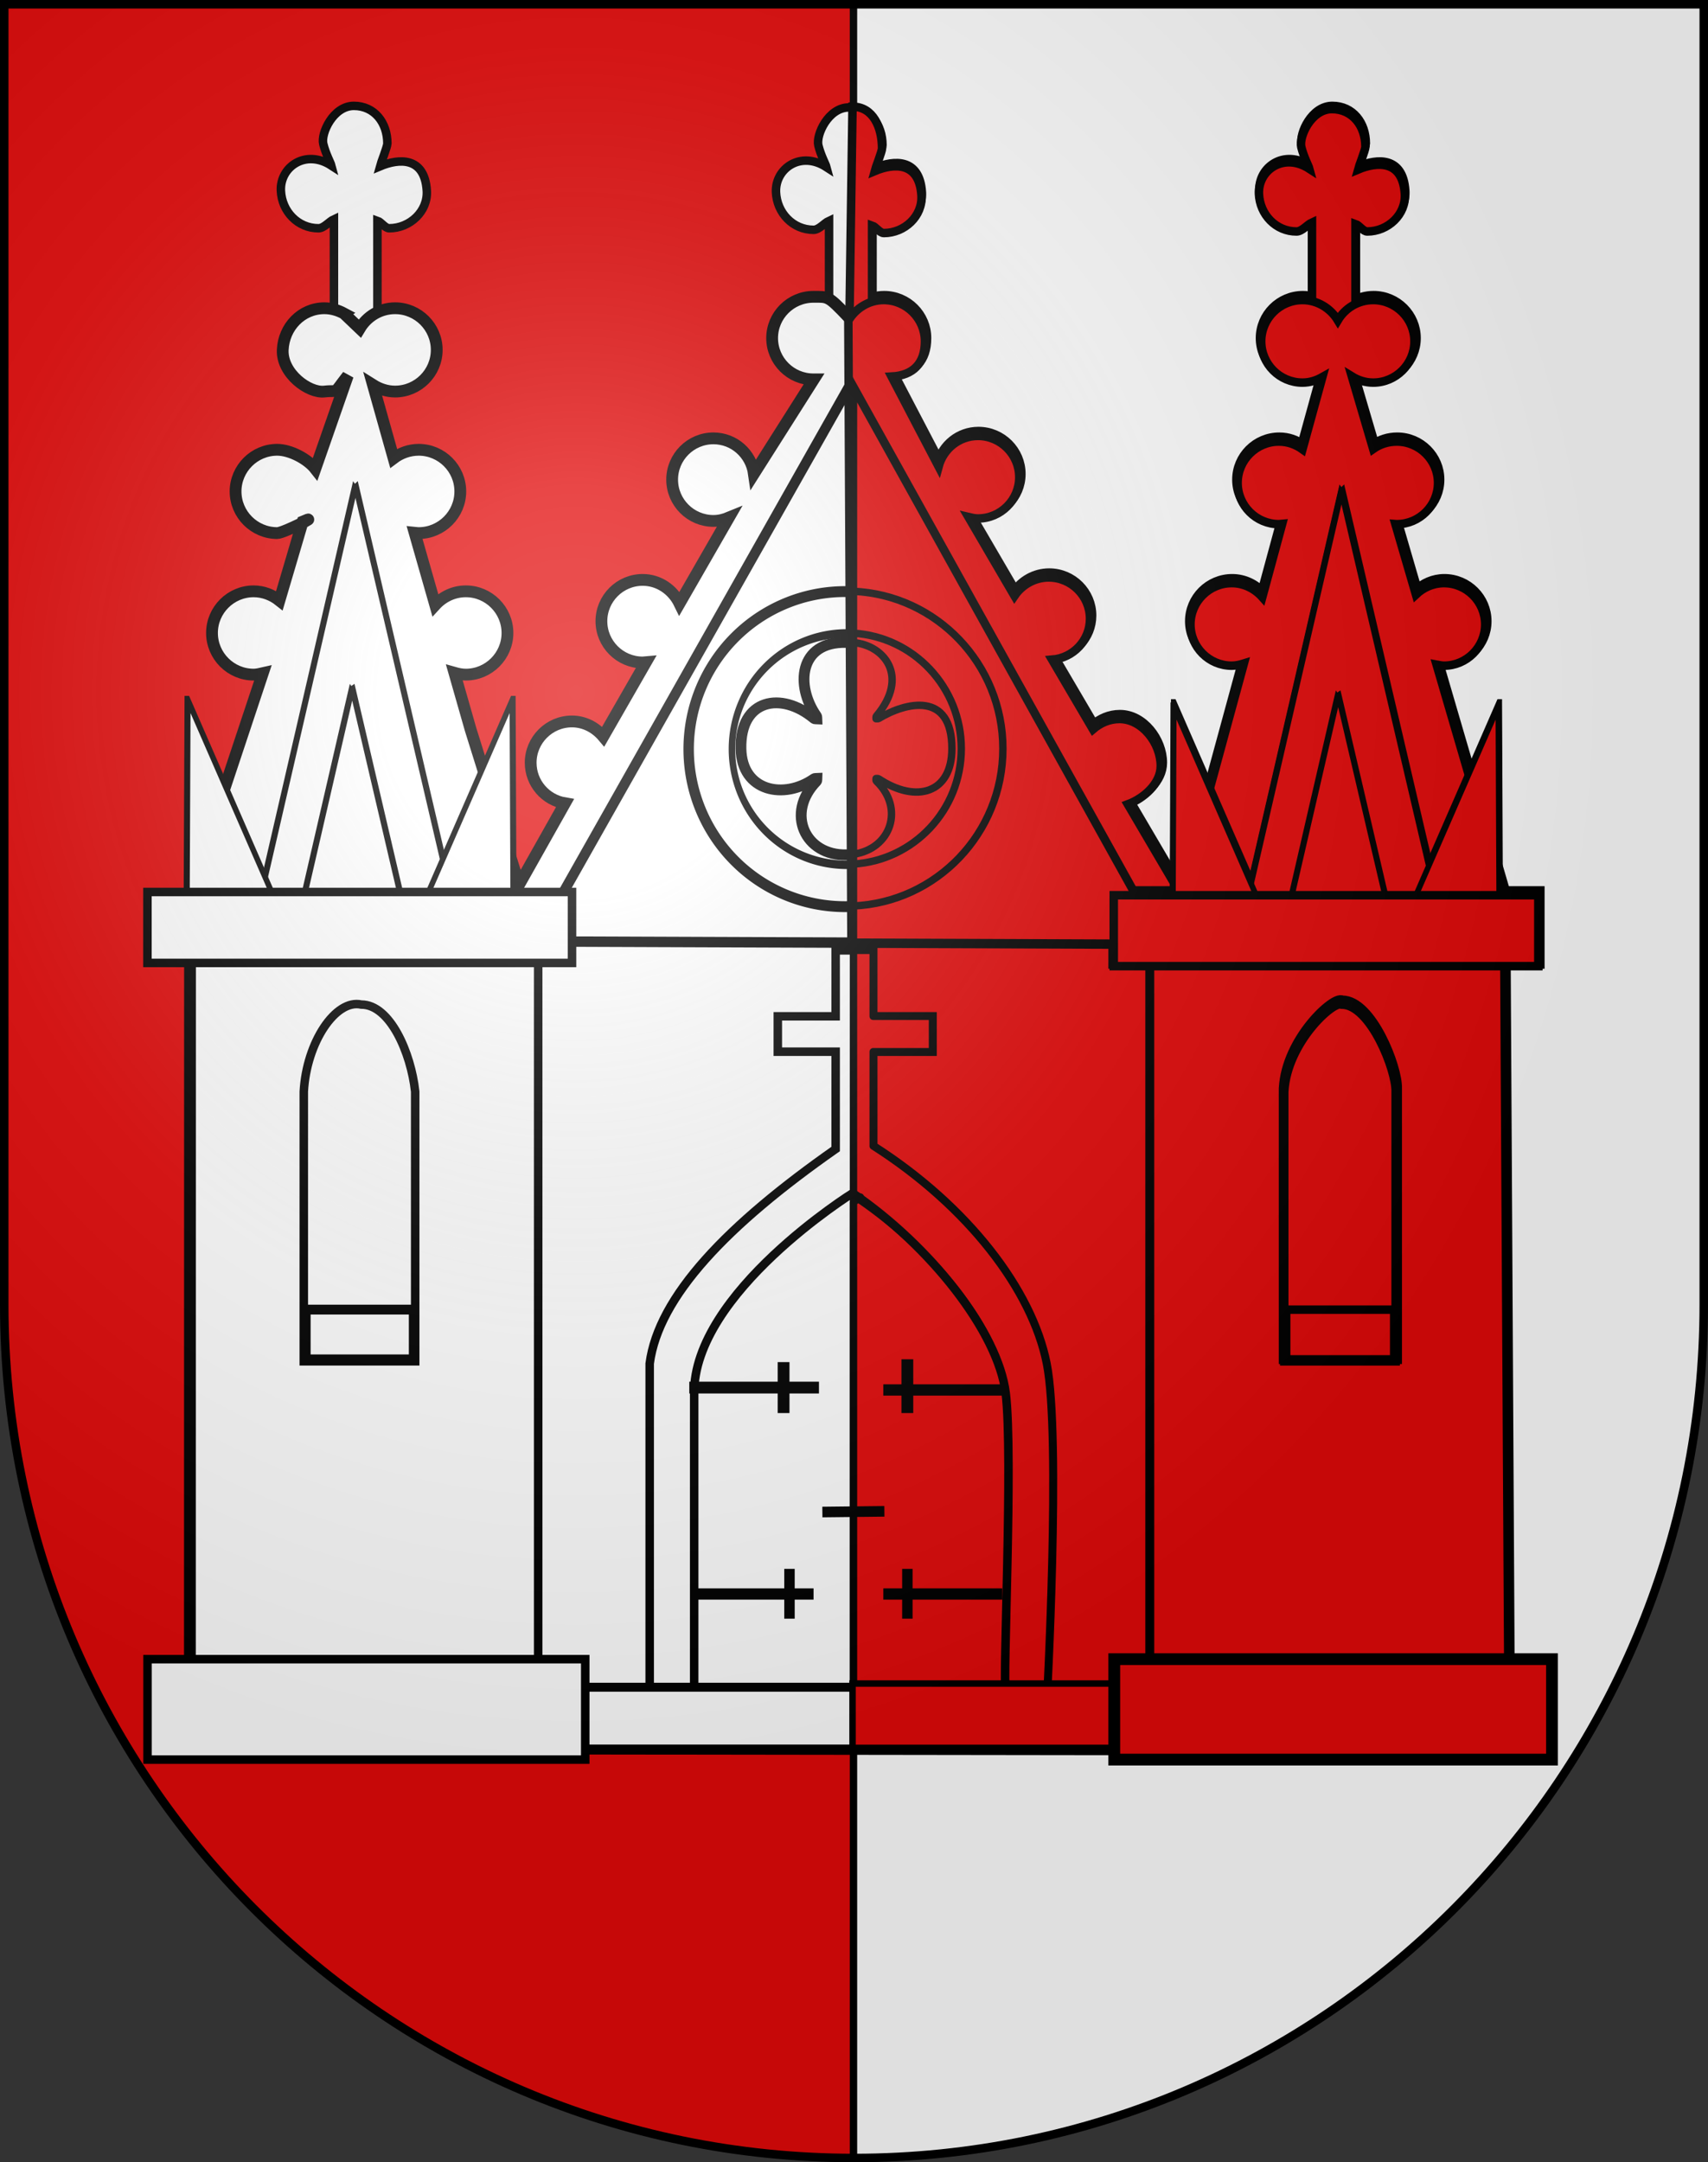 <svg xmlns="http://www.w3.org/2000/svg" xmlns:xlink="http://www.w3.org/1999/xlink" height="763" width="603" version="1.0"><rect width="100%" height="100%" fill="#333333" stroke="none"/><defs><radialGradient xlink:href="#a" id="b" gradientUnits="userSpaceOnUse" gradientTransform="matrix(1.215 0 0 1.267 -839.192 -490.49)" cx="858.042" cy="579.933" fx="858.042" fy="579.933" r="300"/><linearGradient id="a"><stop style="stop-color:#fff;stop-opacity:.314" offset="0"/><stop offset=".19" style="stop-color:#fff;stop-opacity:.251"/><stop style="stop-color:#6b6b6b;stop-opacity:.125" offset=".6"/><stop style="stop-color:#000;stop-opacity:.125" offset="1"/></linearGradient></defs><path d="M1.5 1.5v458.868c0 166.31 134.315 301.132 300 301.132s300-134.822 300-301.132V1.5H1.5z" style="fill:#e20909;fill-opacity:1"/><g style="display:inline"><path style="fill:#fff;fill-opacity:1;stroke:#000;stroke-width:3;stroke-miterlimit:4;stroke-dasharray:none;stroke-opacity:1" d="M124.92 37.362c-7.325.013-11.69 9.748-10.795 13.397.895 3.649 2.58 6.602 2.861 7.674-9.096-5.903-18.184.468-17.82 8.845.319 7.3 5.96 13.267 13.268 13.267 1.94 0 3.81-2.421 5.463-3.17v40.11h15.348v-39.59c1.304.434 2.709 2.65 4.162 2.65 7.307 0 13.729-5.975 13.268-13.267-.762-12.04-9.805-11.416-16.52-8.585.277-1.064 2.602-6.914 2.602-8.064 0-7.307-4.53-13.267-11.836-13.267z"/><path style="fill:#fff;fill-opacity:1;stroke:#000;stroke-width:2.614;stroke-linecap:round;stroke-linejoin:round;stroke-miterlimit:4;stroke-dasharray:none;stroke-opacity:1" d="M301.313 1.5v760h.187c165.685 0 300-134.814 300-301.125V1.5H301.312z"/><path d="M299.714 37.913c-7.325.014-11.69 9.749-10.795 13.397.895 3.65 2.58 6.603 2.861 7.675-9.096-5.904-18.184.468-17.82 8.844.318 7.3 5.96 13.268 13.268 13.268 1.94 0 3.81-2.422 5.463-3.171v40.11h15.348v-39.59c1.304.434 2.709 2.65 4.162 2.65 7.307 0 13.728-5.974 13.267-13.267-.761-12.039-9.804-11.416-16.519-8.584.276-1.064 2.602-6.915 2.602-8.065 0-7.307-4.53-13.267-11.837-13.267zM470.367 37.362c-7.326.013-11.691 9.748-10.796 13.397.895 3.649 2.58 6.602 2.861 7.674-9.096-5.903-18.184.468-17.82 8.845.319 7.3 5.96 13.267 13.268 13.267 1.94 0 3.81-2.421 5.463-3.17v40.11h15.348v-39.59c1.304.434 2.709 2.65 4.162 2.65 7.307 0 13.729-5.975 13.268-13.267-.762-12.04-9.805-11.416-16.52-8.585.277-1.064 2.602-6.914 2.602-8.064 0-7.307-4.53-13.267-11.836-13.267z" style="fill:#fff;fill-opacity:1;stroke:#000;stroke-width:3;stroke-miterlimit:4;stroke-dasharray:none;stroke-opacity:1"/><path style="fill:#fff;fill-opacity:1;fill-rule:evenodd;stroke:#000;stroke-width:4.162px;stroke-linecap:butt;stroke-linejoin:miter;stroke-opacity:1" d="M121.409 110.591c-2.058-1.102-4.398-1.82-6.894-1.82-8.087 0-14.339 6.618-14.698 14.697-.37 8.328 9.174 15.326 14.698 14.698 5.524-.627 2.737 1.426 8.28-5.63l-11.483 32.904c-2.682-3.426-8.76-6.723-13.446-6.723-8.087 0-14.698 6.61-14.698 14.698 0 8.087 6.61 14.698 14.698 14.698 2.33 0 16.047-7.092 9.003-4.06l-8.223 27.863c-2.5-1.986-5.666-3.252-9.105-3.252-8.087 0-14.697 6.61-14.697 14.698 0 8.087 6.61 14.698 14.697 14.698 1.113 0 2.21-.285 3.252-.52l-25.705 77.262-.049 302.055 465.782.618-1.69-302.673-23.804-81.424c.832.148 1.727.39 2.602.39 8.023 0 14.568-6.544 14.567-14.568 0-8.024-6.544-14.568-14.567-14.568-3.849 0-7.285 1.588-9.886 4.032l-7.284-24.973c.176.006.344.13.52.13 8.024 0 14.569-6.544 14.569-14.568 0-8.024-6.545-14.568-14.568-14.568-3.109 0-5.961.938-8.325 2.601l-7.544-25.623c2.22 1.373 4.744 2.21 7.544 2.21 8.024 0 14.568-6.543 14.568-14.567 0-8.024-6.544-14.568-14.568-14.568-5.328 0-9.946 2.866-12.487 7.154-2.543-4.224-7.2-7.154-12.486-7.154-8.024 0-14.568 6.544-14.568 14.568 0 8.024 6.544 14.568 14.568 14.568 2.59 0 4.916-.761 7.023-1.951l-7.023 25.494c-2.376-1.693-5.188-2.732-8.325-2.732-8.024 0-14.568 6.544-14.568 14.568 0 8.024 6.544 14.568 14.568 14.568.392 0 .787-.1 1.17-.13l-7.023 25.884c-2.662-2.975-6.492-4.943-10.796-4.943-8.024 0-14.568 6.544-14.568 14.568 0 8.024 6.544 14.568 14.568 14.568 1.505 0 2.927-.356 4.292-.78l-22.242 81.553-18.73-31.867c5.556-2.044 11.626-7.265 11.626-13.527 0-8.024-6.545-16.568-14.568-16.568-3.621 0-6.82 1.45-9.365 3.642l-14.438-24.583c7.48-.593 13.397-6.806 13.397-14.438 0-8.024-6.544-14.568-14.568-14.568-5.015 0-9.483 2.637-12.096 6.504l-16.26-27.835c1.078.254 2.228.52 3.383.52 8.023 0 14.568-6.544 14.568-14.568 0-8.024-6.545-14.568-14.568-14.568-6.717 0-12.253 4.602-13.918 10.796l-16.6-31.737c7.66-.408 11.788-4.677 11.788-12.438 0-8.024-6.545-14.568-14.568-14.568-5.328 0-9.956 3.005-12.487 7.284-7.369-7.707-7.159-7.284-12.487-7.284-8.024 0-14.568 6.544-14.568 14.568 0 8.024 6.544 14.568 14.568 14.568h.13l-21.12 33.298c-.999-7.052-6.981-12.487-14.308-12.487-8.024 0-14.568 6.544-14.568 14.568 0 8.024 6.544 14.568 14.568 14.568 1.96 0 3.756-.467 5.463-1.17l-17.43 30.306c-2.358-4.843-7.26-8.325-13.006-8.325-8.024 0-14.568 6.544-14.568 14.568 0 8.024 6.544 14.568 14.568 14.568.391 0 .787-.1 1.17-.13l-15.088 26.274c-2.667-3.174-6.589-5.333-11.056-5.333-8.023 0-14.568 6.544-14.568 14.568 0 7.198 5.226 13.153 12.097 14.308l-16.178 28.713-17.12-54.727-5.723-20.031c1.276.363 2.64.65 4.032.65 8.087 0 14.698-6.61 14.698-14.698 0-8.087-6.61-14.698-14.698-14.698-4.28 0-8.116 1.883-10.796 4.813l-7.284-25.494c.47.045.95.13 1.431.13 8.087 0 14.698-6.61 14.698-14.698 0-8.087-6.61-14.698-14.698-14.698-3.306 0-6.392 1.142-8.845 2.992l-7.284-25.884c2.26 1.425 4.937 2.341 7.804 2.341 8.088 0 14.698-6.61 14.698-14.698 0-8.087-6.61-14.698-14.698-14.698-5.334 0-9.93 2.88-12.486 7.154l-5.593-5.333z"/><path style="fill:#e20909;fill-opacity:1;stroke:#000;stroke-width:3;stroke-miterlimit:4;stroke-dasharray:none;stroke-opacity:1;display:inline" d="M470.213 38.503c-7.326.013-11.691 9.748-10.796 13.397.895 3.649 2.58 6.602 2.861 7.674-9.096-5.904-18.184.468-17.82 8.845.319 7.3 5.961 13.267 13.268 13.267 1.94 0 3.81-2.421 5.463-3.17v40.11h15.348v-39.59c1.305.434 2.709 2.65 4.162 2.65 7.307 0 13.729-5.975 13.268-13.267-.762-12.04-9.805-11.416-16.52-8.585.277-1.064 2.602-6.914 2.602-8.064 0-7.307-4.53-13.267-11.836-13.267zM300.975 37.64l-1.08 74.913 7.99 6.624v-39.59c1.304.434 2.709 2.65 4.162 2.65 7.307 0 13.729-5.974 13.267-13.267-.76-12.039-9.804-11.416-16.519-8.584.277-1.064 2.602-6.915 2.602-8.065 0-7.307-3.115-14.681-10.422-14.681z"/><path d="m532.667 618.616-1.176-210.462-.515-92.211-23.803-81.424c.832.148 1.727.39 2.602.39 8.023 0 14.568-6.544 14.568-14.568 0-8.024-6.545-14.568-14.568-14.568-3.849 0-7.284 1.588-9.886 4.032l-7.284-24.973c.176.006.344.13.52.13 8.024 0 14.569-6.544 14.569-14.568 0-8.024-6.545-14.568-14.568-14.568-3.108 0-5.96.938-8.325 2.601l-7.544-25.623c2.22 1.373 4.744 2.21 7.544 2.21 8.024 0 14.568-6.543 14.568-14.567 0-8.024-6.544-14.568-14.568-14.568-5.328 0-9.946 2.866-12.487 7.154-2.543-4.224-7.2-7.154-12.486-7.154-8.024 0-14.568 6.544-14.568 14.568 0 8.024 6.544 14.568 14.568 14.568 2.59 0 4.916-.761 7.024-1.951l-7.024 25.493c-2.376-1.692-5.188-2.73-8.325-2.731-8.023 0-14.568 6.544-14.568 14.568 0 8.024 6.545 14.568 14.568 14.568.392 0 .787-.1 1.17-.13l-7.023 25.884c-2.662-2.975-6.492-4.943-10.796-4.943-8.023 0-14.568 6.544-14.568 14.568 0 8.024 6.545 14.568 14.568 14.568 1.505 0 2.927-.356 4.293-.78l-22.242 81.553-18.73-31.867c5.555-2.044 11.625-7.266 11.625-13.527 0-8.024-6.545-16.568-14.568-16.568-3.621 0-6.82 1.449-9.365 3.642l-14.438-24.583c7.48-.593 13.397-6.806 13.397-14.438 0-8.024-6.544-14.568-14.568-14.568-5.015 0-9.483 2.637-12.096 6.504l-16.26-27.836c1.078.255 2.228.52 3.383.52 8.023 0 14.568-6.543 14.568-14.567 0-8.024-6.545-14.568-14.568-14.568-6.717 0-12.253 4.602-13.918 10.796l-16.6-31.737c7.66-.408 11.788-4.677 11.788-12.438 0-8.024-6.545-14.568-14.568-14.568-5.328 0-9.956 3.005-12.487 7.284l2.523 500.963 230.644 4.49z" style="fill:#e20909;fill-opacity:1;fill-rule:evenodd;stroke:#000;stroke-width:3;stroke-linecap:butt;stroke-linejoin:miter;stroke-miterlimit:4;stroke-dasharray:none;stroke-opacity:1;display:inline"/><path style="fill:#fff;fill-opacity:0;stroke:#000;stroke-width:1;stroke-miterlimit:4;stroke-dasharray:none;stroke-opacity:1" d="m849.185 344.334-61.934-.225 31.161-53.524 30.773 53.749z" transform="matrix(3.57 0 0 3.677 -2621.397 -933.067)"/><path transform="matrix(4.672 -1.223 .492 11.616 -3327.264 -2886.946)" d="m777.22 345.18 5.88 13.116-14.298-1.467 8.418-11.648z" style="fill:#fff;fill-opacity:1;stroke:#000;stroke-width:.405;stroke-miterlimit:4;stroke-dasharray:none;stroke-opacity:1"/><path style="fill:#fff;fill-opacity:1;stroke:#000;stroke-width:1.132;stroke-miterlimit:4;stroke-dasharray:none;stroke-opacity:1" d="m760.835 365.15 8.614-17.477 10.829 16.199-19.443 1.279z" transform="matrix(-1.573 .285 1.032 4.282 1266.013 -1460.096)"/><path transform="matrix(1.573 .285 -1.032 4.282 -322.325 -1460.096)" d="m760.835 365.15 8.614-17.477 10.829 16.199-19.443 1.279z" style="fill:#fff;fill-opacity:1;stroke:#000;stroke-width:1.132;stroke-miterlimit:4;stroke-dasharray:none;stroke-opacity:1"/><path style="fill:#fff;fill-opacity:1;stroke:#000;stroke-width:.773;stroke-miterlimit:4;stroke-dasharray:none;stroke-opacity:1" d="m777.22 345.18 5.88 13.116-14.298-1.467 8.418-11.648z" transform="matrix(2.447 -.64 .258 6.084 -1518.331 -1358.994)"/><path style="fill:#fff;fill-opacity:1;stroke:#000;stroke-width:4.105;stroke-miterlimit:4;stroke-dasharray:none;stroke-opacity:1" d="M393.357 314.763h149.899v25.031H393.357z"/><path style="fill:#fff;fill-opacity:0;stroke:#000;stroke-width:3.819;stroke-miterlimit:4;stroke-dasharray:none;stroke-opacity:1" d="M298.82 226.701c-16.943-.436-18.013 15.43-10.587 25.98.186.265.102.637.119.958-.32-.017-.704.088-.952-.12-11.53-9.648-26.164-6.912-25.814 10.655.304 15.226 15.272 18.047 25.814 10.656.265-.186.633-.103.952-.12-.017.321.106.725-.12.958-10.972 11.309-4.033 26.32 10.588 25.98 15.17-.352 21.166-15.898 10.587-25.98-.234-.224-.102-.637-.119-.958.319.017.682-.059.952.12 13.29 8.784 25.8 5.062 25.813-10.656.018-20.451-16.35-16.379-25.813-10.655-.277.168-.633.103-.952.12.017-.321-.09-.71.12-.958 12.667-15.04 1.296-26.71-10.588-25.98z"/><path style="fill:#fff;fill-opacity:0;stroke:#000;stroke-width:1;stroke-miterlimit:4;stroke-dasharray:none;stroke-opacity:1" d="M955.25 365.25a17.625 13.75 0 1 1-35.25 0 17.625 13.75 0 1 1 35.25 0z" transform="matrix(2.302 0 0 2.97 -1859.431 -820.45)"/><path style="fill:#fff;fill-opacity:0;stroke:#000;stroke-width:1;stroke-miterlimit:4;stroke-dasharray:none;stroke-opacity:1" d="M958.837 366.313a15.026 14.496 0 1 1-30.052 0 15.026 14.496 0 1 1 30.052 0z" transform="matrix(3.675 0 0 3.835 -3170.159 -1140.462)"/><g style="fill:#fff;fill-opacity:1;stroke:#000;stroke-opacity:1"><path d="M778.133 377.504c-.644-.404-4.647 3.188-4.879 7.378V407.746h9.45v-22.864c.065-1.76-2.134-7.387-4.57-7.378z" style="fill:#fff;fill-opacity:1;stroke:#000;stroke-width:1;stroke-miterlimit:4;stroke-dasharray:none;stroke-opacity:1" transform="matrix(4.162 0 0 4.162 -2764.738 -1217.799)"/><path style="fill:#fff;fill-opacity:1;stroke:#000;stroke-width:.834;stroke-miterlimit:4;stroke-dasharray:none;stroke-opacity:1" d="M773.417 403.364h9.166v4.219h-9.166z" transform="matrix(4.162 0 0 4.162 -2764.738 -1217.799)"/></g><path style="fill:#fff;fill-opacity:0;stroke:#000;stroke-width:4.121;stroke-miterlimit:4;stroke-dasharray:none;stroke-opacity:1" d="M298.642 419.356c-32.977 25.638-50.451 49.776-53.016 72.471v108.219h108.218V491.827c4.926-2.463-28.32-56.222-55.202-72.471z"/><path style="fill:#fff;fill-opacity:1;stroke:#000;stroke-width:3;stroke-miterlimit:4;stroke-dasharray:none;stroke-opacity:1" d="M295.02 335.353v23.282H274.6v12.487h20.42v34.339c-38.16 26.694-62.52 51.913-65.653 75.7v120.185h140.086s5.149-94.283 0-120.185c-5.149-25.9-27.72-55.407-61.165-76.741v-33.298h20.94v-12.487h-20.94v-23.282H295.02z"/><path style="fill:#e20909;fill-opacity:1;stroke:#000;stroke-width:2.614;stroke-linecap:round;stroke-linejoin:round;stroke-miterlimit:4;stroke-dasharray:none;stroke-opacity:1" d="M301.313 335.344v266h68.125s5.148-94.286 0-120.188c-5.15-25.901-27.71-55.416-61.157-76.75v-33.281h20.938v-12.5H308.28v-23.281h-6.969z"/><g style="fill:#fff;fill-opacity:0;stroke:#000;stroke-opacity:1"><path style="fill:#fff;fill-opacity:0;fill-rule:evenodd;stroke:#000;stroke-width:1px;stroke-linecap:butt;stroke-linejoin:miter;stroke-opacity:1" d="M822 410h11" transform="matrix(4.162 0 0 4.162 -3111.228 -1216.776)"/><g style="fill:#fff;fill-opacity:0;stroke:#000;stroke-opacity:1"><path style="fill:#fff;fill-opacity:0;fill-rule:evenodd;stroke:#000;stroke-width:1px;stroke-linecap:butt;stroke-linejoin:miter;stroke-opacity:1" d="M806 410h11" transform="matrix(4.162 0 0 4.162 -3111.228 -1216.776)"/></g></g><path style="fill:#e20909;fill-opacity:1;stroke:#000;stroke-width:2.614;stroke-linecap:round;stroke-linejoin:round;stroke-miterlimit:4;stroke-dasharray:none;stroke-opacity:1" d="M303.75 422.406c-.82.613-1.625 1.229-2.438 1.844v171.688h53.75c-1.161-.581 2.694-82.582 0-104.313-2.693-21.73-24.816-50.079-52.03-68.594l.718-.625z"/><path d="M245.076 491.62V595.923h109.986c-1.162-.581 2.693-82.574 0-104.305-2.694-21.73-26.81-52.086-54.024-70.601 0 0-56.24 35.108-55.962 70.601z" style="fill:#fff;fill-opacity:.006;stroke:#000;stroke-width:3;stroke-miterlimit:4;stroke-dasharray:none;stroke-opacity:1"/><g style="fill:#fff;fill-opacity:0;stroke:#000;stroke-opacity:1"><path d="M814 407.84v4.32M824.5 407.6v4.56" style="fill:#fff;fill-opacity:0;fill-rule:evenodd;stroke:#000;stroke-width:1px;stroke-linecap:butt;stroke-linejoin:miter;stroke-opacity:1" transform="matrix(4.162 0 0 4.162 -3111.228 -1216.776)"/><path style="fill:#fff;fill-opacity:0;fill-rule:evenodd;stroke:#000;stroke-width:.957px;stroke-linecap:butt;stroke-linejoin:miter;stroke-opacity:1" d="M822.458 427.5h10.084" transform="matrix(4.162 0 0 4.162 -3111.228 -1216.776)"/><path style="fill:#fff;fill-opacity:0;fill-rule:evenodd;stroke:#000;stroke-width:.885px;stroke-linecap:butt;stroke-linejoin:miter;stroke-opacity:1" d="M824.5 425.37v4.223" transform="matrix(4.162 0 0 4.162 -3111.228 -1216.776)"/><g style="fill:#fff;fill-opacity:0;stroke:#000;stroke-opacity:1"><path d="M806.458 427.5h10.084" style="fill:#fff;fill-opacity:0;fill-rule:evenodd;stroke:#000;stroke-width:.957px;stroke-linecap:butt;stroke-linejoin:miter;stroke-opacity:1" transform="matrix(4.162 0 0 4.162 -3111.228 -1216.776)"/><path d="M814.5 425.37v4.223" style="fill:#fff;fill-opacity:0;fill-rule:evenodd;stroke:#000;stroke-width:.885px;stroke-linecap:butt;stroke-linejoin:miter;stroke-opacity:1" transform="matrix(4.162 0 0 4.162 -3111.228 -1216.776)"/></g><path d="M822.458 410.202h10.084" style="fill:#fff;fill-opacity:0;fill-rule:evenodd;stroke:#000;stroke-width:.957px;stroke-linecap:butt;stroke-linejoin:miter;stroke-opacity:1" transform="matrix(4.162 0 0 4.162 -3111.228 -1216.776)"/></g><g style="fill:#fff;fill-opacity:0;stroke:#000;stroke-opacity:1"><path d="m822.07 420.492-5.26.058" style="fill:#fff;fill-opacity:0;fill-rule:evenodd;stroke:#000;stroke-width:.9px;stroke-linecap:butt;stroke-linejoin:miter;stroke-opacity:1" transform="matrix(4.162 0 0 4.162 -3109.228 -1216.776)"/></g><path transform="matrix(4.672 -1.223 .492 11.616 -3675.517 -2888.111)" d="m777.22 345.18 5.88 13.116-14.298-1.467 8.418-11.648z" style="fill:#fff;fill-opacity:1;stroke:#000;stroke-width:.405;stroke-miterlimit:4;stroke-dasharray:none;stroke-opacity:1"/><path style="fill:#fff;fill-opacity:1;stroke:#000;stroke-width:1.132;stroke-miterlimit:4;stroke-dasharray:none;stroke-opacity:1" d="m760.835 365.15 8.614-17.477 10.829 16.199-19.443 1.279z" transform="matrix(-1.573 .285 1.032 4.282 917.76 -1461.261)"/><path transform="matrix(1.573 .285 -1.032 4.282 -670.578 -1461.261)" d="m760.835 365.15 8.614-17.477 10.829 16.199-19.443 1.279z" style="fill:#fff;fill-opacity:1;stroke:#000;stroke-width:1.132;stroke-miterlimit:4;stroke-dasharray:none;stroke-opacity:1"/><path style="fill:#fff;fill-opacity:1;stroke:#000;stroke-width:.773;stroke-miterlimit:4;stroke-dasharray:none;stroke-opacity:1" d="m777.22 345.18 5.88 13.116-14.298-1.467 8.418-11.648z" transform="matrix(2.447 -.64 .258 6.084 -1866.584 -1360.159)"/><path style="fill:#fff;fill-opacity:1;stroke:#000;stroke-width:3;stroke-miterlimit:4;stroke-dasharray:none;stroke-opacity:1" d="M52.052 314.763h149.899v25.031H52.052z"/><path style="fill:none;fill-rule:evenodd;stroke:#000;stroke-width:3;stroke-linecap:butt;stroke-linejoin:miter;stroke-miterlimit:4;stroke-dasharray:none;stroke-opacity:1" d="M190 340v245.25M406 340v244.414"/><path style="fill:#fff;fill-opacity:1;stroke:#000;stroke-width:3.163;stroke-miterlimit:4;stroke-dasharray:none;stroke-opacity:1" d="M199.341 595.384h200.787v21.811H199.341z"/><path d="M127.556 354.49c-9.044-2.036-19.342 13.269-20.307 30.707v95.167h39.328v-95.167c-1.493-13.687-8.877-30.744-19.02-30.707z" style="fill:#fff;fill-opacity:1;stroke:#000;stroke-width:3;stroke-miterlimit:4;stroke-dasharray:none;stroke-opacity:1"/><path style="fill:#fff;fill-opacity:1;stroke:#000;stroke-width:3.47;stroke-miterlimit:4;stroke-dasharray:none;stroke-opacity:1" d="M107.926 462.125h38.152v17.561h-38.152z"/><path style="fill:#fff;fill-opacity:1;stroke:#000;stroke-width:3;stroke-miterlimit:4;stroke-dasharray:none;stroke-opacity:1" d="M52.081 585.478h154.533v35.441H52.081z"/><g style="fill:#e20909;fill-opacity:1;display:inline"><path style="fill:#e20909;fill-opacity:1;stroke:#000;stroke-width:.405;stroke-miterlimit:4;stroke-dasharray:none;stroke-opacity:1" d="m777.22 345.18 5.88 13.116-14.298-1.467 8.418-11.648z" transform="matrix(4.672 -1.223 .492 11.616 -3327.418 -2885.805)"/><path transform="matrix(-1.573 .285 1.032 4.282 1265.86 -1458.955)" d="m760.835 365.15 8.614-17.477 10.829 16.199-19.443 1.279z" style="fill:#e20909;fill-opacity:1;stroke:#000;stroke-width:1.132;stroke-miterlimit:4;stroke-dasharray:none;stroke-opacity:1"/><path style="fill:#e20909;fill-opacity:1;stroke:#000;stroke-width:1.132;stroke-miterlimit:4;stroke-dasharray:none;stroke-opacity:1" d="m760.835 365.15 8.614-17.477 10.829 16.199-19.443 1.279z" transform="matrix(1.573 .285 -1.032 4.282 -322.48 -1458.955)"/><path transform="matrix(2.447 -.64 .258 6.084 -1518.485 -1357.853)" d="m777.22 345.18 5.88 13.116-14.298-1.467 8.418-11.648z" style="fill:#e20909;fill-opacity:1;stroke:#000;stroke-width:.773;stroke-miterlimit:4;stroke-dasharray:none;stroke-opacity:1"/></g><path style="fill:#e20909;fill-opacity:1;stroke:#000;stroke-width:2.614;stroke-linecap:round;stroke-linejoin:round;stroke-miterlimit:4;stroke-dasharray:none;stroke-opacity:1" d="M301.313 136.969v195.5l108.906.406-108.906-195.906z"/><path style="fill:#e20909;fill-opacity:1;stroke:#000;stroke-width:3;stroke-miterlimit:4;stroke-dasharray:none;stroke-opacity:1;display:inline" d="M393.203 315.904h149.899v25.031H393.203z"/><g style="fill:#e20909;fill-opacity:1;stroke:#000;stroke-width:.721;stroke-miterlimit:4;stroke-dasharray:none;stroke-opacity:1;display:inline"><path style="fill:#e20909;fill-opacity:1;stroke:#000;stroke-width:.721;stroke-miterlimit:4;stroke-dasharray:none;stroke-opacity:1" d="M778.133 377.504c-.644-.404-4.647 3.188-4.879 7.378V407.746h9.45v-22.864c.065-1.76-2.134-7.387-4.57-7.378z" transform="matrix(4.162 0 0 4.162 -2764.891 -1216.658)"/><path style="fill:#e20909;fill-opacity:1;stroke:#000;stroke-width:.721;stroke-miterlimit:4;stroke-dasharray:none;stroke-opacity:1" d="M773.417 403.364h9.166v4.219h-9.166z" transform="matrix(4.162 0 0 4.162 -2764.891 -1216.658)"/></g><path style="fill:#e20909;fill-opacity:1;fill-rule:evenodd;stroke:#000;stroke-width:3;stroke-linecap:butt;stroke-linejoin:miter;stroke-miterlimit:4;stroke-dasharray:none;stroke-opacity:1;display:inline" d="M405.846 341.141v244.414"/><path style="fill:#e20909;fill-opacity:1;stroke:#000;stroke-width:2.271;stroke-miterlimit:4;stroke-dasharray:none;stroke-opacity:1;display:inline" d="M300.982 594.079h99.439v22.703h-99.439z"/><path style="fill:#e20909;fill-opacity:1;stroke:#000;stroke-width:4.162;stroke-miterlimit:4;stroke-dasharray:none;stroke-opacity:1" d="M393.386 585.478h154.533v35.441H393.386z"/><path style="fill:#e20909;fill-opacity:1;stroke:#000;stroke-width:2.614;stroke-linecap:round;stroke-linejoin:round;stroke-miterlimit:4;stroke-dasharray:none;stroke-opacity:1" d="M301.313 208.656v111.031c29.327-1.316 52.75-25.66 52.75-55.5 0-29.839-23.423-54.214-52.75-55.53z"/><path style="fill:#e20909;fill-opacity:1;stroke:#000;stroke-width:2.614;stroke-linecap:round;stroke-linejoin:round;stroke-miterlimit:4;stroke-dasharray:none;stroke-opacity:1" d="M301.313 223.438v81.468c21.234-1.298 38.062-19.023 38.062-40.719 0-21.695-16.828-39.451-38.063-40.75z"/><path style="fill:#e20909;fill-opacity:1;stroke:#000;stroke-width:2.614;stroke-linecap:round;stroke-linejoin:round;stroke-miterlimit:4;stroke-dasharray:none;stroke-opacity:1" d="M301.313 226.75v74.688c13.306-1.895 18.072-16.271 8.093-25.782-.234-.223-.108-.616-.125-.937.32.017.699-.054.969.125 13.29 8.784 25.8 5.06 25.813-10.656.017-20.452-16.35-16.38-25.813-10.657-.277.168-.65.077-.969.094.017-.32-.084-.69.125-.938 11.775-13.979 2.776-25.031-8.094-25.937z"/></g><g style="display:inline"><path style="fill:url(#b);fill-opacity:1" d="M1.5 1.5v458.868c0 166.31 134.315 301.132 300 301.132s300-134.821 300-301.132V1.5H1.5z"/></g><g style="display:inline"><path style="fill:none;fill-opacity:1;stroke:#000;stroke-width:3;stroke-miterlimit:4;stroke-dasharray:none;stroke-opacity:1" d="M1.5 1.5v458.868c0 166.31 134.315 301.132 300 301.132s300-134.821 300-301.132V1.5H1.5z"/></g></svg>
